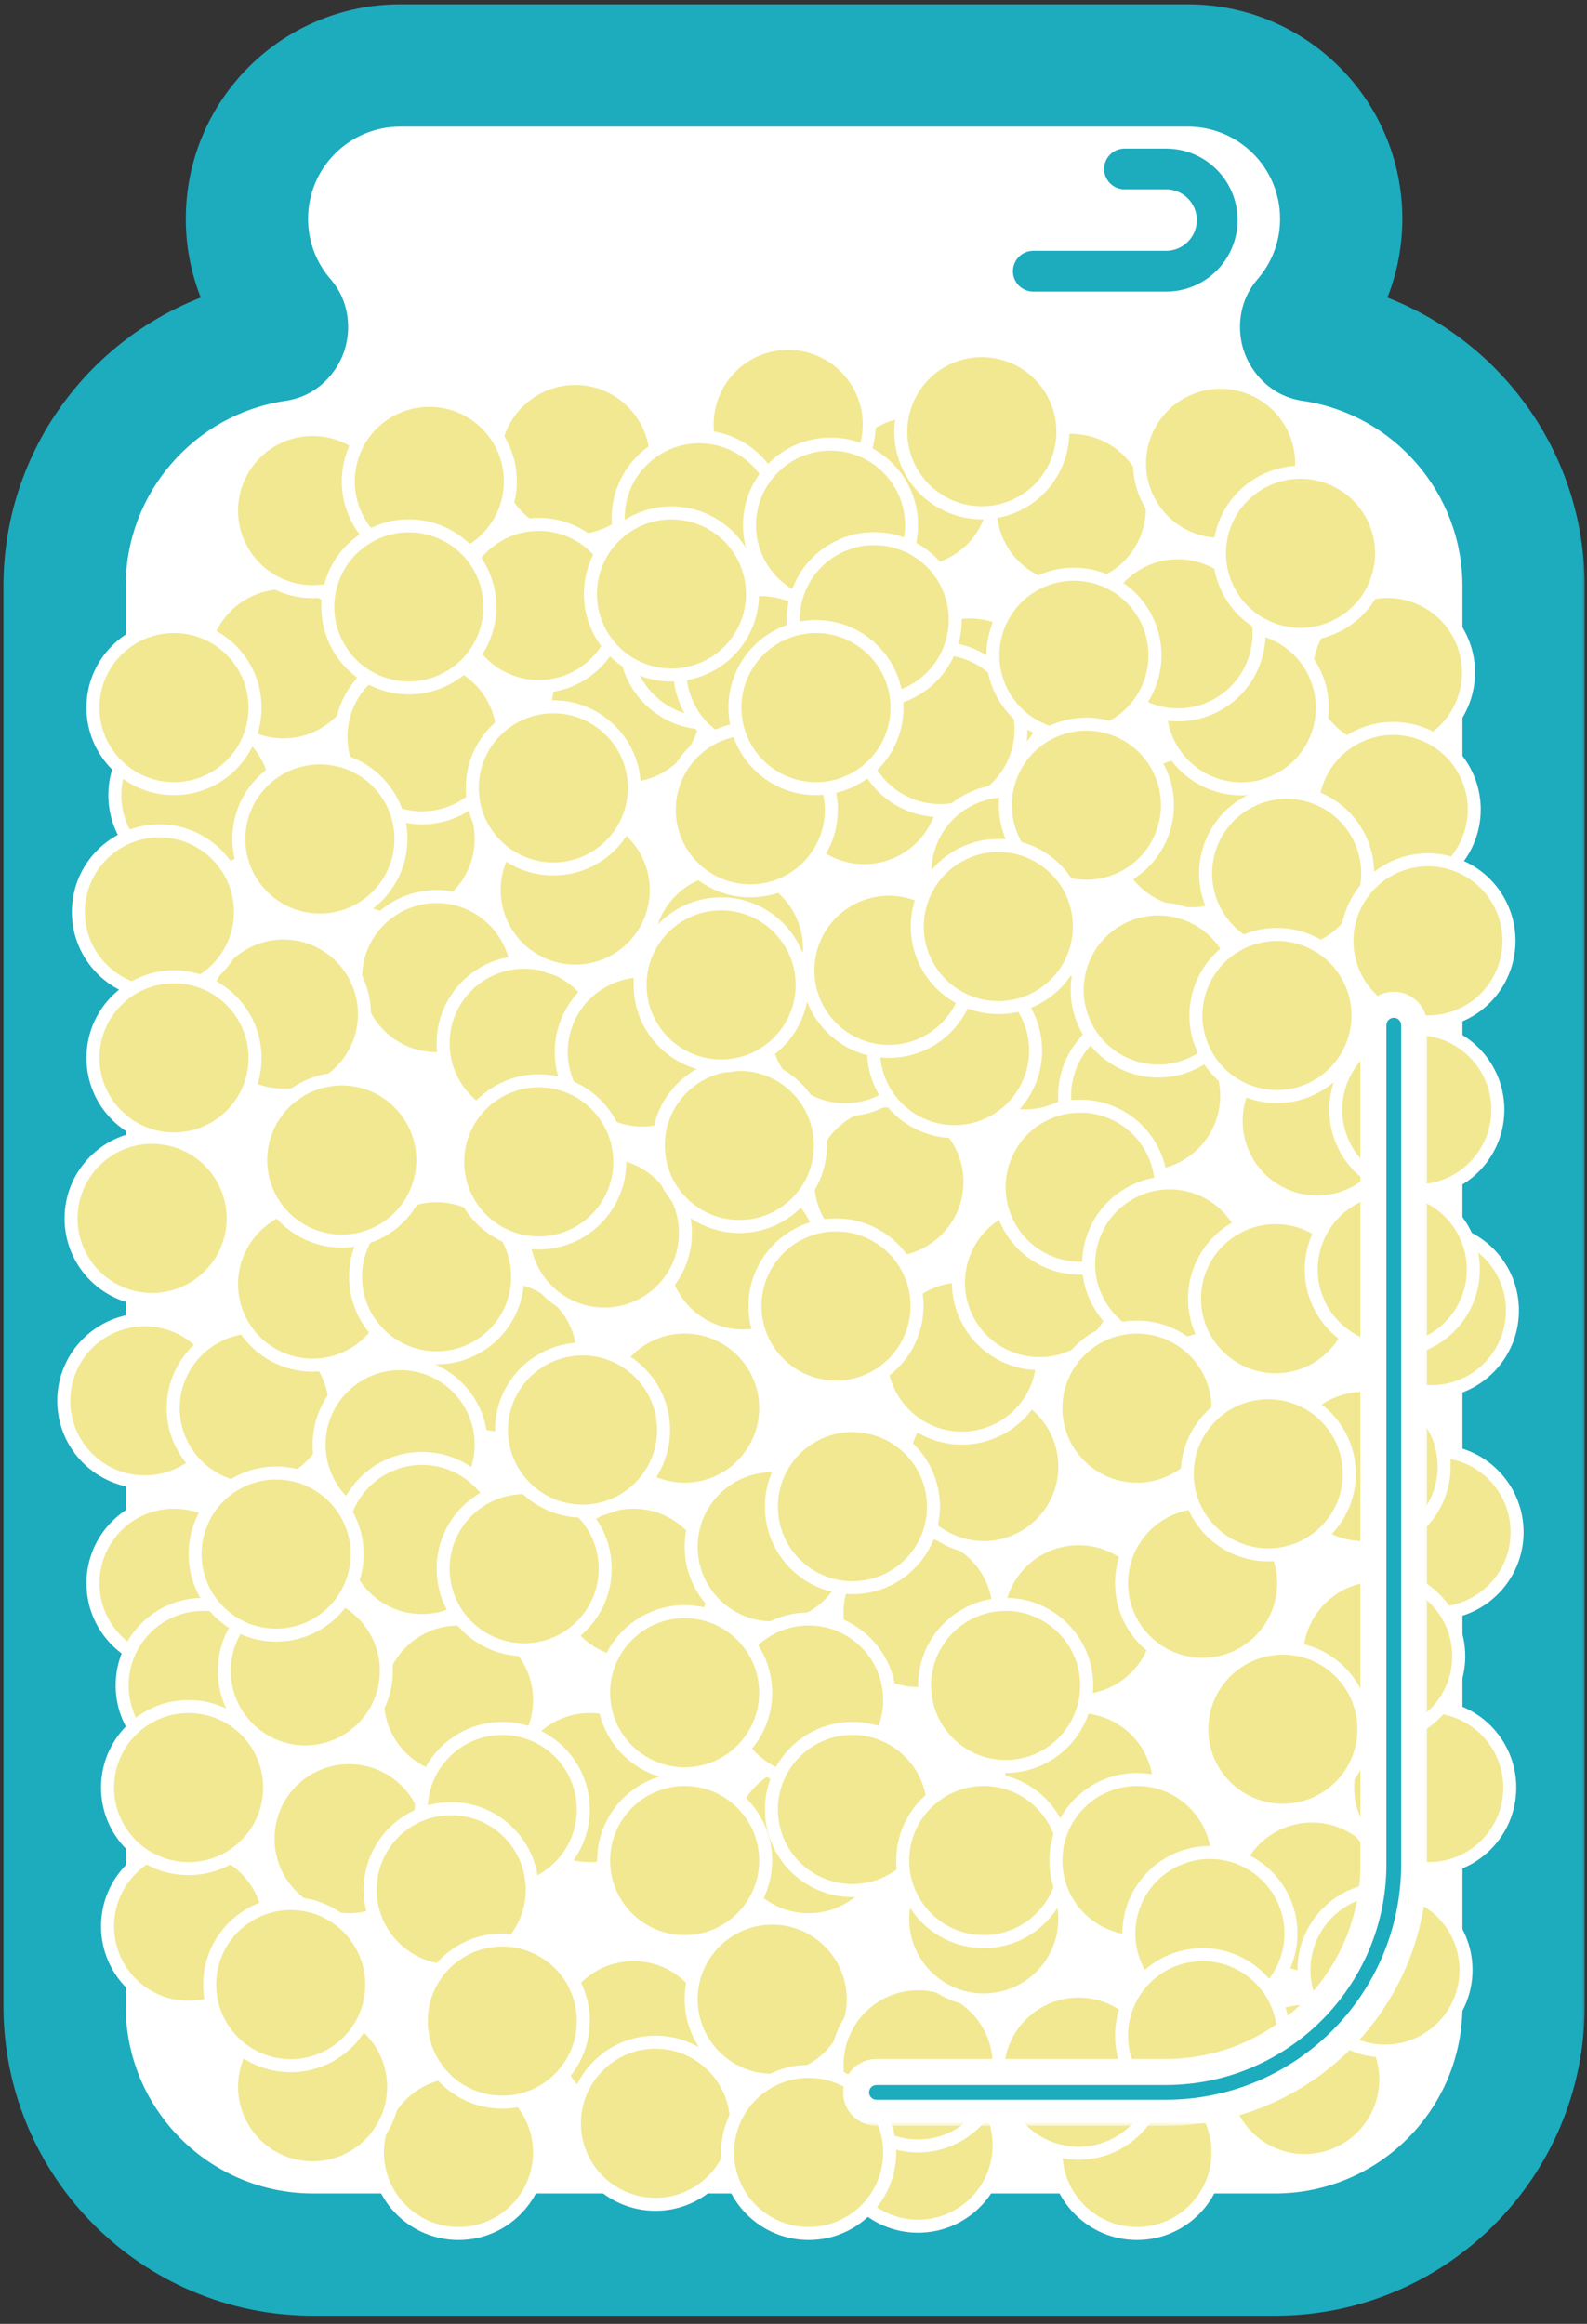 <svg width="194" height="284" viewBox="0 0 194 284" fill="none" xmlns="http://www.w3.org/2000/svg">
<rect x="0" y="0" width="194" height="284" fill="#333333" stroke="none"/>
<mask id="path-1-outside-1" maskUnits="userSpaceOnUse" x="-0.109" y="0" width="194" height="284" fill="black">
<rect fill="white" x="-0.109" width="194" height="284"/>
<path fill-rule="evenodd" clip-rule="evenodd" d="M48.928 8C38.577 8 30.186 16.391 30.186 26.741C30.186 31.424 31.903 35.704 34.741 38.989C35.492 39.858 34.956 41.424 33.819 41.592C19.151 43.75 7.891 56.388 7.891 71.656V245.145C7.891 261.93 21.497 275.536 38.282 275.536H155.858C172.642 275.536 186.248 261.93 186.248 245.146V71.656C186.248 56.389 174.989 43.75 160.321 41.592C159.184 41.424 158.648 39.858 159.399 38.989C162.237 35.705 163.954 31.424 163.954 26.741C163.954 16.391 155.563 8 145.212 8H48.928Z"/>
</mask>
<path fill-rule="evenodd" clip-rule="evenodd" d="M48.928 8C38.577 8 30.186 16.391 30.186 26.741C30.186 31.424 31.903 35.704 34.741 38.989C35.492 39.858 34.956 41.424 33.819 41.592C19.151 43.75 7.891 56.388 7.891 71.656V245.145C7.891 261.93 21.497 275.536 38.282 275.536H155.858C172.642 275.536 186.248 261.93 186.248 245.146V71.656C186.248 56.389 174.989 43.75 160.321 41.592C159.184 41.424 158.648 39.858 159.399 38.989C162.237 35.705 163.954 31.424 163.954 26.741C163.954 16.391 155.563 8 145.212 8H48.928Z" fill="white"/>
<path d="M160.321 41.592L159.233 48.985L160.321 41.592ZM159.399 38.989L153.744 34.103L159.399 38.989ZM34.741 38.989L40.396 34.103L34.741 38.989ZM33.819 41.592L32.731 34.198L33.819 41.592ZM37.659 26.741C37.659 20.518 42.704 15.473 48.928 15.473V0.527C34.45 0.527 22.713 12.264 22.713 26.741H37.659ZM40.396 34.103C38.686 32.124 37.659 29.562 37.659 26.741H22.713C22.713 33.285 25.12 39.285 29.087 43.875L40.396 34.103ZM15.364 71.656C15.364 60.15 23.852 50.612 34.907 48.985L32.731 34.198C14.449 36.889 0.418 52.627 0.418 71.656H15.364ZM15.364 245.145V71.656H0.418V245.145H15.364ZM38.282 268.063C25.625 268.063 15.364 257.802 15.364 245.145H0.418C0.418 266.057 17.37 283.009 38.282 283.009V268.063ZM155.858 268.063H38.282V283.009H155.858V268.063ZM178.775 245.146C178.775 257.802 168.515 268.063 155.858 268.063V283.009C176.769 283.009 193.721 266.057 193.721 245.146H178.775ZM178.775 71.656V245.146H193.721V71.656H178.775ZM159.233 48.985C170.288 50.612 178.775 60.15 178.775 71.656H193.721C193.721 52.627 179.691 36.889 161.409 34.198L159.233 48.985ZM156.481 26.741C156.481 29.562 155.454 32.124 153.744 34.103L165.053 43.875C169.02 39.285 171.427 33.285 171.427 26.741H156.481ZM145.212 15.473C151.436 15.473 156.481 20.518 156.481 26.741H171.427C171.427 12.264 159.69 0.527 145.212 0.527V15.473ZM48.928 15.473H145.212V0.527H48.928V15.473ZM161.409 34.198C164.219 34.612 165.7 36.642 166.205 38.085C166.706 39.515 166.791 41.864 165.053 43.875L153.744 34.103C151.255 36.984 151.233 40.55 152.099 43.023C152.968 45.507 155.286 48.404 159.233 48.985L161.409 34.198ZM29.087 43.875C27.349 41.864 27.434 39.515 27.935 38.085C28.44 36.642 29.921 34.612 32.731 34.198L34.907 48.985C38.854 48.404 41.172 45.507 42.041 43.023C42.907 40.55 42.885 36.984 40.396 34.103L29.087 43.875Z" fill="#1DABBE" mask="url(#path-1-outside-1)"/>
<circle cx="98.853" cy="224.704" r="9.906" fill="#F1E891" stroke="white" stroke-width="1.59"/>
<circle cx="112.231" cy="262.159" r="9.906" fill="#F1E891" stroke="white" stroke-width="1.59"/>
<circle cx="77.451" cy="193.491" r="9.906" fill="#F1E891" stroke="white" stroke-width="1.59"/>
<circle cx="48.914" cy="102.529" r="9.906" transform="rotate(90 48.914 102.529)" fill="#F1E891" stroke="white" stroke-width="1.59"/>
<circle cx="118.597" cy="84.698" r="9.906" transform="rotate(152.408 118.597 84.698)" fill="#F1E891" stroke="white" stroke-width="1.59"/>
<circle cx="77.451" cy="248.782" r="9.906" fill="#F1E891" stroke="white" stroke-width="1.59"/>
<circle cx="80.127" cy="259.483" r="9.906" fill="#F1E891" stroke="white" stroke-width="1.59"/>
<circle cx="72.101" cy="218.461" r="9.906" fill="#F1E891" stroke="white" stroke-width="1.59"/>
<circle cx="23.944" cy="97.179" r="9.906" transform="rotate(90 23.944 97.179)" fill="#F1E891" stroke="white" stroke-width="1.59"/>
<circle cx="111.774" cy="60.089" r="9.906" transform="rotate(152.408 111.774 60.089)" fill="#F1E891" stroke="white" stroke-width="1.59"/>
<circle cx="159.495" cy="254.133" r="9.906" fill="#F1E891" stroke="white" stroke-width="1.59"/>
<circle cx="56.049" cy="207.76" r="9.906" fill="#F1E891" stroke="white" stroke-width="1.59"/>
<circle cx="34.646" cy="81.126" r="9.906" transform="rotate(90 34.646 81.126)" fill="#F1E891" stroke="white" stroke-width="1.59"/>
<circle cx="130.957" cy="62.139" r="9.906" transform="rotate(152.408 130.957 62.139)" fill="#F1E891" stroke="white" stroke-width="1.59"/>
<circle cx="56.049" cy="263.051" r="9.906" fill="#F1E891" stroke="white" stroke-width="1.59"/>
<circle cx="42.671" cy="224.704" r="9.906" fill="#F1E891" stroke="white" stroke-width="1.59"/>
<circle cx="23.052" cy="235.405" r="9.906" fill="#F1E891" stroke="white" stroke-width="1.59"/>
<circle cx="38.212" cy="255.024" r="9.906" fill="#F1E891" stroke="white" stroke-width="1.59"/>
<circle cx="35.537" cy="242.54" r="9.906" fill="#F1E891" stroke="white" stroke-width="1.59"/>
<circle cx="17.701" cy="171.197" r="9.906" fill="#F1E891" stroke="white" stroke-width="1.59"/>
<circle cx="31.079" cy="172.088" r="9.906" fill="#F1E891" stroke="white" stroke-width="1.59"/>
<circle cx="70.317" cy="56.156" r="9.906" transform="rotate(90 70.317 56.156)" fill="#F1E891" stroke="white" stroke-width="1.59"/>
<circle cx="169.61" cy="82.188" r="9.906" transform="rotate(152.408 169.61 82.188)" fill="#F1E891" stroke="white" stroke-width="1.59"/>
<circle cx="61.399" cy="165.846" r="9.906" fill="#F1E891" stroke="white" stroke-width="1.59"/>
<circle cx="76.56" cy="86.477" r="9.906" transform="rotate(90 76.56 86.477)" fill="#F1E891" stroke="white" stroke-width="1.59"/>
<circle cx="145.629" cy="101.764" r="9.906" transform="rotate(152.408 145.629 101.764)" fill="#F1E891" stroke="white" stroke-width="1.59"/>
<circle cx="61.399" cy="221.137" r="9.906" fill="#F1E891" stroke="white" stroke-width="1.59"/>
<circle cx="21.268" cy="86.477" r="9.906" transform="rotate(90 21.268 86.477)" fill="#F1E891" stroke="white" stroke-width="1.59"/>
<circle cx="120.02" cy="52.762" r="9.906" transform="rotate(152.408 120.02 52.762)" fill="#F1E891" stroke="white" stroke-width="1.59"/>
<circle cx="96.351" cy="51.87" r="9.906" transform="rotate(152.408 96.351 51.87)" fill="#F1E891" stroke="white" stroke-width="1.59"/>
<circle cx="55.156" cy="230.946" r="9.906" fill="#F1E891" stroke="white" stroke-width="1.59"/>
<circle cx="21.269" cy="193.491" r="9.906" fill="#F1E891" stroke="white" stroke-width="1.59"/>
<circle cx="24.836" cy="205.976" r="9.906" fill="#F1E891" stroke="white" stroke-width="1.59"/>
<circle cx="94.395" cy="189.032" r="9.906" fill="#F1E891" stroke="white" stroke-width="1.59"/>
<circle cx="53.373" cy="119.473" r="9.906" transform="rotate(90 53.373 119.473)" fill="#F1E891" stroke="white" stroke-width="1.59"/>
<circle cx="105.646" cy="96.497" r="9.906" transform="rotate(152.408 105.646 96.497)" fill="#F1E891" stroke="white" stroke-width="1.59"/>
<circle cx="94.395" cy="244.323" r="9.906" fill="#F1E891" stroke="white" stroke-width="1.59"/>
<circle cx="90.828" cy="153.361" r="9.906" fill="#F1E891" stroke="white" stroke-width="1.59"/>
<circle cx="89.044" cy="115.906" r="9.906" transform="rotate(90 89.044 115.906)" fill="#F1E891" stroke="white" stroke-width="1.59"/>
<circle cx="125.329" cy="126.46" r="9.906" transform="rotate(152.408 125.329 126.46)" fill="#F1E891" stroke="white" stroke-width="1.59"/>
<circle cx="48.913" cy="176.548" r="9.906" fill="#F1E891" stroke="white" stroke-width="1.59"/>
<circle cx="65.858" cy="73.992" r="9.906" transform="rotate(90 65.858 73.992)" fill="#F1E891" stroke="white" stroke-width="1.59"/>
<circle cx="151.737" cy="86.497" r="9.906" transform="rotate(152.408 151.737 86.497)" fill="#F1E891" stroke="white" stroke-width="1.59"/>
<circle cx="51.59" cy="188.141" r="9.906" fill="#F1E891" stroke="white" stroke-width="1.59"/>
<circle cx="51.589" cy="90.044" r="9.906" transform="rotate(90 51.589 90.044)" fill="#F1E891" stroke="white" stroke-width="1.59"/>
<circle cx="143.996" cy="77.462" r="9.906" transform="rotate(152.408 143.996 77.462)" fill="#F1E891" stroke="white" stroke-width="1.59"/>
<circle cx="37.321" cy="204.193" r="9.906" fill="#F1E891" stroke="white" stroke-width="1.59"/>
<circle cx="38.213" cy="62.399" r="9.906" transform="rotate(90 38.213 62.399)" fill="#F1E891" stroke="white" stroke-width="1.59"/>
<circle cx="149.207" cy="56.626" r="9.906" transform="rotate(152.408 149.207 56.626)" fill="#F1E891" stroke="white" stroke-width="1.59"/>
<circle cx="33.754" cy="189.924" r="9.906" fill="#F1E891" stroke="white" stroke-width="1.59"/>
<circle cx="52.481" cy="58.832" r="9.906" transform="rotate(90 52.481 58.832)" fill="#F1E891" stroke="white" stroke-width="1.59"/>
<circle cx="158.978" cy="67.62" r="9.906" transform="rotate(152.408 158.978 67.62)" fill="#F1E891" stroke="white" stroke-width="1.59"/>
<circle cx="23.052" cy="218.461" r="9.906" fill="#F1E891" stroke="white" stroke-width="1.59"/>
<circle cx="38.212" cy="156.928" r="9.906" fill="#F1E891" stroke="white" stroke-width="1.59"/>
<circle cx="85.477" cy="63.291" r="9.906" transform="rotate(90 85.477 63.291)" fill="#F1E891" stroke="white" stroke-width="1.59"/>
<circle cx="170.308" cy="98.928" r="9.906" transform="rotate(152.408 170.308 98.928)" fill="#F1E891" stroke="white" stroke-width="1.59"/>
<circle cx="53.373" cy="156.036" r="9.906" fill="#F1E891" stroke="white" stroke-width="1.59"/>
<circle cx="86.368" cy="78.451" r="9.906" transform="rotate(90 86.368 78.451)" fill="#F1E891" stroke="white" stroke-width="1.59"/>
<circle cx="157.285" cy="106.741" r="9.906" transform="rotate(152.408 157.285 106.741)" fill="#F1E891" stroke="white" stroke-width="1.59"/>
<circle cx="64.075" cy="127.499" r="9.906" fill="#F1E891" stroke="white" stroke-width="1.59"/>
<circle cx="114.906" cy="89.153" r="9.906" transform="rotate(90 114.906 89.153)" fill="#F1E891" stroke="white" stroke-width="1.59"/>
<circle cx="161.018" cy="136.989" r="9.906" transform="rotate(152.408 161.018 136.989)" fill="#F1E891" stroke="white" stroke-width="1.59"/>
<circle cx="18.593" cy="148.902" r="9.906" fill="#F1E891" stroke="white" stroke-width="1.59"/>
<circle cx="101.529" cy="64.183" r="9.906" transform="rotate(90 101.529 64.183)" fill="#F1E891" stroke="white" stroke-width="1.59"/>
<circle cx="174.559" cy="114.985" r="9.906" transform="rotate(152.408 174.559 114.985)" fill="#F1E891" stroke="white" stroke-width="1.59"/>
<circle cx="112.231" cy="197.059" r="9.906" fill="#F1E891" stroke="white" stroke-width="1.59"/>
<circle cx="112.231" cy="252.349" r="9.906" fill="#F1E891" stroke="white" stroke-width="1.59"/>
<circle cx="120.257" cy="179.223" r="9.906" fill="#F1E891" stroke="white" stroke-width="1.59"/>
<circle cx="117.581" cy="165.846" r="9.906" fill="#F1E891" stroke="white" stroke-width="1.59"/>
<circle cx="120.257" cy="234.513" r="9.906" fill="#F1E891" stroke="white" stroke-width="1.59"/>
<circle cx="131.85" cy="218.461" r="9.906" fill="#F1E891" stroke="white" stroke-width="1.59"/>
<circle cx="138.984" cy="263.051" r="9.906" fill="#F1E891" stroke="white" stroke-width="1.59"/>
<circle cx="64.075" cy="191.708" r="9.906" fill="#F1E891" stroke="white" stroke-width="1.59"/>
<circle cx="39.104" cy="102.529" r="9.906" transform="rotate(90 39.104 102.529)" fill="#F1E891" stroke="white" stroke-width="1.59"/>
<circle cx="131.28" cy="80.083" r="9.906" transform="rotate(152.408 131.28 80.083)" fill="#F1E891" stroke="white" stroke-width="1.59"/>
<circle cx="61.399" cy="246.998" r="9.906" fill="#F1E891" stroke="white" stroke-width="1.59"/>
<circle cx="98.853" cy="207.76" r="9.906" fill="#F1E891" stroke="white" stroke-width="1.59"/>
<circle cx="34.646" cy="123.932" r="9.906" transform="rotate(90 34.646 123.932)" fill="#F1E891" stroke="white" stroke-width="1.59"/>
<circle cx="93.02" cy="81.965" r="9.906" transform="rotate(152.408 93.02 81.965)" fill="#F1E891" stroke="white" stroke-width="1.59"/>
<circle cx="98.853" cy="263.051" r="9.906" fill="#F1E891" stroke="white" stroke-width="1.59"/>
<circle cx="83.694" cy="172.088" r="9.906" fill="#F1E891" stroke="white" stroke-width="1.59"/>
<circle cx="70.317" cy="108.772" r="9.906" transform="rotate(90 70.317 108.772)" fill="#F1E891" stroke="white" stroke-width="1.59"/>
<circle cx="122.978" cy="106.558" r="9.906" transform="rotate(152.408 122.978 106.558)" fill="#F1E891" stroke="white" stroke-width="1.59"/>
<circle cx="71.209" cy="174.764" r="9.906" fill="#F1E891" stroke="white" stroke-width="1.59"/>
<circle cx="67.641" cy="96.287" r="9.906" transform="rotate(90 67.641 96.287)" fill="#F1E891" stroke="white" stroke-width="1.59"/>
<circle cx="132.804" cy="98.404" r="9.906" transform="rotate(152.408 132.804 98.404)" fill="#F1E891" stroke="white" stroke-width="1.59"/>
<circle cx="83.694" cy="206.868" r="9.906" fill="#F1E891" stroke="white" stroke-width="1.59"/>
<circle cx="19.485" cy="111.447" r="9.906" transform="rotate(90 19.485 111.447)" fill="#F1E891" stroke="white" stroke-width="1.59"/>
<circle cx="106.869" cy="75.734" r="9.906" transform="rotate(152.408 106.869 75.734)" fill="#F1E891" stroke="white" stroke-width="1.59"/>
<circle cx="140.048" cy="133.914" r="9.906" transform="rotate(152.408 140.048 133.914)" fill="#F1E891" stroke="white" stroke-width="1.59"/>
<circle cx="78.515" cy="128.563" r="9.906" transform="rotate(152.408 78.515 128.563)" fill="#F1E891" stroke="white" stroke-width="1.59"/>
<circle cx="83.694" cy="227.379" r="9.906" fill="#F1E891" stroke="white" stroke-width="1.59"/>
<circle cx="108.664" cy="144.443" r="9.906" fill="#F1E891" stroke="white" stroke-width="1.59"/>
<circle cx="114.906" cy="123.932" r="9.906" fill="#F1E891" stroke="white" stroke-width="1.59"/>
<circle cx="103.313" cy="125.716" r="9.906" fill="#F1E891" stroke="white" stroke-width="1.59"/>
<circle cx="116.689" cy="128.391" r="9.906" transform="rotate(90 116.689 128.391)" fill="#F1E891" stroke="white" stroke-width="1.59"/>
<circle cx="127.069" cy="156.744" r="9.906" transform="rotate(152.408 127.069 156.744)" fill="#F1E891" stroke="white" stroke-width="1.59"/>
<circle cx="73.884" cy="150.686" r="9.906" fill="#F1E891" stroke="white" stroke-width="1.59"/>
<circle cx="91.719" cy="98.962" r="9.906" transform="rotate(90 91.719 98.962)" fill="#F1E891" stroke="white" stroke-width="1.59"/>
<circle cx="141.585" cy="120.983" r="9.906" transform="rotate(152.408 141.585 120.983)" fill="#F1E891" stroke="white" stroke-width="1.59"/>
<path d="M112.102 159.603C112.102 165.075 107.667 169.51 102.196 169.51C96.725 169.51 92.29 165.075 92.29 159.603C92.29 154.132 96.725 149.697 102.196 149.697C107.667 149.697 112.102 154.132 112.102 159.603ZM114.111 184.128C114.111 189.599 109.676 194.034 104.204 194.034C98.733 194.034 94.298 189.599 94.298 184.128C94.298 178.656 98.733 174.221 104.204 174.221C109.676 174.221 114.111 178.656 114.111 184.128Z" fill="#F1E891" stroke="white" stroke-width="1.59"/>
<path d="M90.382 149.891C84.911 149.891 80.476 145.456 80.476 139.984C80.476 134.513 84.911 130.078 90.382 130.078C95.853 130.078 100.288 134.513 100.288 139.984C100.288 145.456 95.853 149.891 90.382 149.891ZM65.858 151.899C60.387 151.899 55.952 147.464 55.952 141.993C55.952 136.522 60.387 132.086 65.858 132.086C71.329 132.086 75.764 136.522 75.764 141.993C75.764 147.464 71.329 151.899 65.858 151.899Z" fill="#F1E891" stroke="white" stroke-width="1.59"/>
<path d="M165.072 160.074C165.123 154.603 169.598 150.208 175.069 150.259C180.54 150.309 184.935 154.785 184.884 160.256C184.834 165.727 180.358 170.121 174.887 170.071C169.416 170.02 165.022 165.545 165.072 160.074ZM163.29 135.532C163.34 130.061 167.816 125.667 173.287 125.717C178.758 125.768 183.152 130.244 183.102 135.715C183.051 141.186 178.575 145.58 173.104 145.529C167.634 145.479 163.239 141.003 163.29 135.532Z" fill="#F1E891" stroke="white" stroke-width="1.59"/>
<circle cx="104.205" cy="221.137" r="9.906" fill="#F1E891" stroke="white" stroke-width="1.59"/>
<circle cx="21.268" cy="129.283" r="9.906" transform="rotate(90 21.268 129.283)" fill="#F1E891" stroke="white" stroke-width="1.59"/>
<circle cx="82.083" cy="72.588" r="9.906" transform="rotate(152.408 82.083 72.588)" fill="#F1E891" stroke="white" stroke-width="1.59"/>
<circle cx="49.978" cy="74.165" r="9.906" transform="rotate(152.408 49.978 74.165)" fill="#F1E891" stroke="white" stroke-width="1.59"/>
<circle cx="131.85" cy="197.95" r="9.906" fill="#F1E891" stroke="white" stroke-width="1.59"/>
<circle cx="122.932" cy="205.976" r="9.906" fill="#F1E891" stroke="white" stroke-width="1.59"/>
<circle cx="131.85" cy="253.241" r="9.906" fill="#F1E891" stroke="white" stroke-width="1.59"/>
<circle cx="120.257" cy="227.379" r="9.906" fill="#F1E891" stroke="white" stroke-width="1.59"/>
<circle cx="160.387" cy="231.838" r="9.906" fill="#F1E891" stroke="white" stroke-width="1.59"/>
<circle cx="169.305" cy="240.756" r="9.906" fill="#F1E891" stroke="white" stroke-width="1.59"/>
<circle cx="108.663" cy="118.581" r="9.906" transform="rotate(90 108.663 118.581)" fill="#F1E891" stroke="white" stroke-width="1.59"/>
<circle cx="132.045" cy="145.087" r="9.906" transform="rotate(152.408 132.045 145.087)" fill="#F1E891" stroke="white" stroke-width="1.59"/>
<circle cx="88.153" cy="120.365" r="9.906" fill="#F1E891" stroke="white" stroke-width="1.59"/>
<circle cx="122.04" cy="113.231" r="9.906" transform="rotate(90 122.04 113.231)" fill="#F1E891" stroke="white" stroke-width="1.59"/>
<circle cx="142.983" cy="154.464" r="9.906" transform="rotate(152.408 142.983 154.464)" fill="#F1E891" stroke="white" stroke-width="1.59"/>
<circle cx="174.655" cy="218.461" r="9.906" fill="#F1E891" stroke="white" stroke-width="1.59"/>
<circle cx="41.779" cy="141.768" r="9.906" fill="#F1E891" stroke="white" stroke-width="1.59"/>
<circle cx="99.746" cy="86.477" r="9.906" transform="rotate(90 99.746 86.477)" fill="#F1E891" stroke="white" stroke-width="1.59"/>
<circle cx="156.101" cy="124.104" r="9.906" transform="rotate(152.408 156.101 124.104)" fill="#F1E891" stroke="white" stroke-width="1.59"/>
<circle cx="175.548" cy="187.249" r="9.906" fill="#F1E891" stroke="white" stroke-width="1.59"/>
<circle cx="155.928" cy="158.712" r="9.906" fill="#F1E891" stroke="white" stroke-width="1.59"/>
<circle cx="170.196" cy="155.145" r="9.906" fill="#F1E891" stroke="white" stroke-width="1.59"/>
<circle cx="138.984" cy="172.088" r="9.906" fill="#F1E891" stroke="white" stroke-width="1.59"/>
<circle cx="166.629" cy="179.223" r="9.906" fill="#F1E891" stroke="white" stroke-width="1.59"/>
<circle cx="138.984" cy="227.379" r="9.906" fill="#F1E891" stroke="white" stroke-width="1.59"/>
<circle cx="147.011" cy="193.491" r="9.906" fill="#F1E891" stroke="white" stroke-width="1.59"/>
<circle cx="155.037" cy="180.114" r="9.906" fill="#F1E891" stroke="white" stroke-width="1.59"/>
<circle cx="168.413" cy="202.409" r="9.906" fill="#F1E891" stroke="white" stroke-width="1.59"/>
<circle cx="156.821" cy="211.327" r="9.906" fill="#F1E891" stroke="white" stroke-width="1.59"/>
<circle cx="147.902" cy="236.297" r="9.906" fill="#F1E891" stroke="white" stroke-width="1.59"/>
<circle cx="147.011" cy="248.782" r="9.906" fill="#F1E891" stroke="white" stroke-width="1.59"/>
<path fill-rule="evenodd" clip-rule="evenodd" d="M134.971 20.65C134.971 22.026 136.086 23.141 137.462 23.141H142.547C144.621 23.141 146.303 24.823 146.303 26.898C146.303 28.972 144.621 30.654 142.547 30.654H126.315C124.939 30.654 123.824 31.769 123.824 33.145V33.145C123.824 34.52 124.939 35.636 126.315 35.636H142.547C147.373 35.636 151.285 31.724 151.285 26.898C151.285 22.072 147.373 18.159 142.547 18.159H137.462C136.086 18.159 134.971 19.275 134.971 20.65V20.65Z" fill="#1DABBE"/>
<mask id="path-138-outside-2" maskUnits="userSpaceOnUse" x="102.65" y="120.792" width="72" height="139" fill="black">
<rect fill="white" x="102.65" y="120.792" width="72" height="139"/>
<path fill-rule="evenodd" clip-rule="evenodd" d="M104.65 255.709C104.65 257.084 105.765 258.2 107.141 258.2H142.482C159.266 258.2 172.872 244.593 172.872 227.809V125.283C172.872 123.907 171.757 122.792 170.381 122.792V122.792C169.005 122.792 167.89 123.907 167.89 125.283V227.809C167.89 241.842 156.514 253.218 142.482 253.218H107.141C105.765 253.218 104.65 254.333 104.65 255.709V255.709Z"/>
</mask>
<path fill-rule="evenodd" clip-rule="evenodd" d="M104.65 255.709C104.65 257.084 105.765 258.2 107.141 258.2H142.482C159.266 258.2 172.872 244.593 172.872 227.809V125.283C172.872 123.907 171.757 122.792 170.381 122.792V122.792C169.005 122.792 167.89 123.907 167.89 125.283V227.809C167.89 241.842 156.514 253.218 142.482 253.218H107.141C105.765 253.218 104.65 254.333 104.65 255.709V255.709Z" fill="#1DABBE"/>
<path d="M107.141 259.79H142.482V256.61H107.141V259.79ZM142.482 259.79C160.144 259.79 174.462 245.472 174.462 227.809H171.282C171.282 243.715 158.388 256.61 142.482 256.61V259.79ZM174.462 227.809V125.283H171.282V227.809H174.462ZM166.3 125.283V227.809H169.48V125.283H166.3ZM166.3 227.809C166.3 240.964 155.636 251.628 142.482 251.628V254.808C157.392 254.808 169.48 242.72 169.48 227.809H166.3ZM142.482 251.628H107.141V254.808H142.482V251.628ZM107.141 251.628C104.887 251.628 103.06 253.455 103.06 255.709H106.24C106.24 255.211 106.644 254.808 107.141 254.808V251.628ZM170.381 121.202C168.127 121.202 166.3 123.029 166.3 125.283H169.48C169.48 124.785 169.883 124.382 170.381 124.382V121.202ZM174.462 125.283C174.462 123.029 172.635 121.202 170.381 121.202V124.382C170.878 124.382 171.282 124.785 171.282 125.283H174.462ZM107.141 256.61C106.644 256.61 106.24 256.206 106.24 255.709H103.06C103.06 257.963 104.887 259.79 107.141 259.79V256.61Z" fill="white" mask="url(#path-138-outside-2)"/>
</svg>
